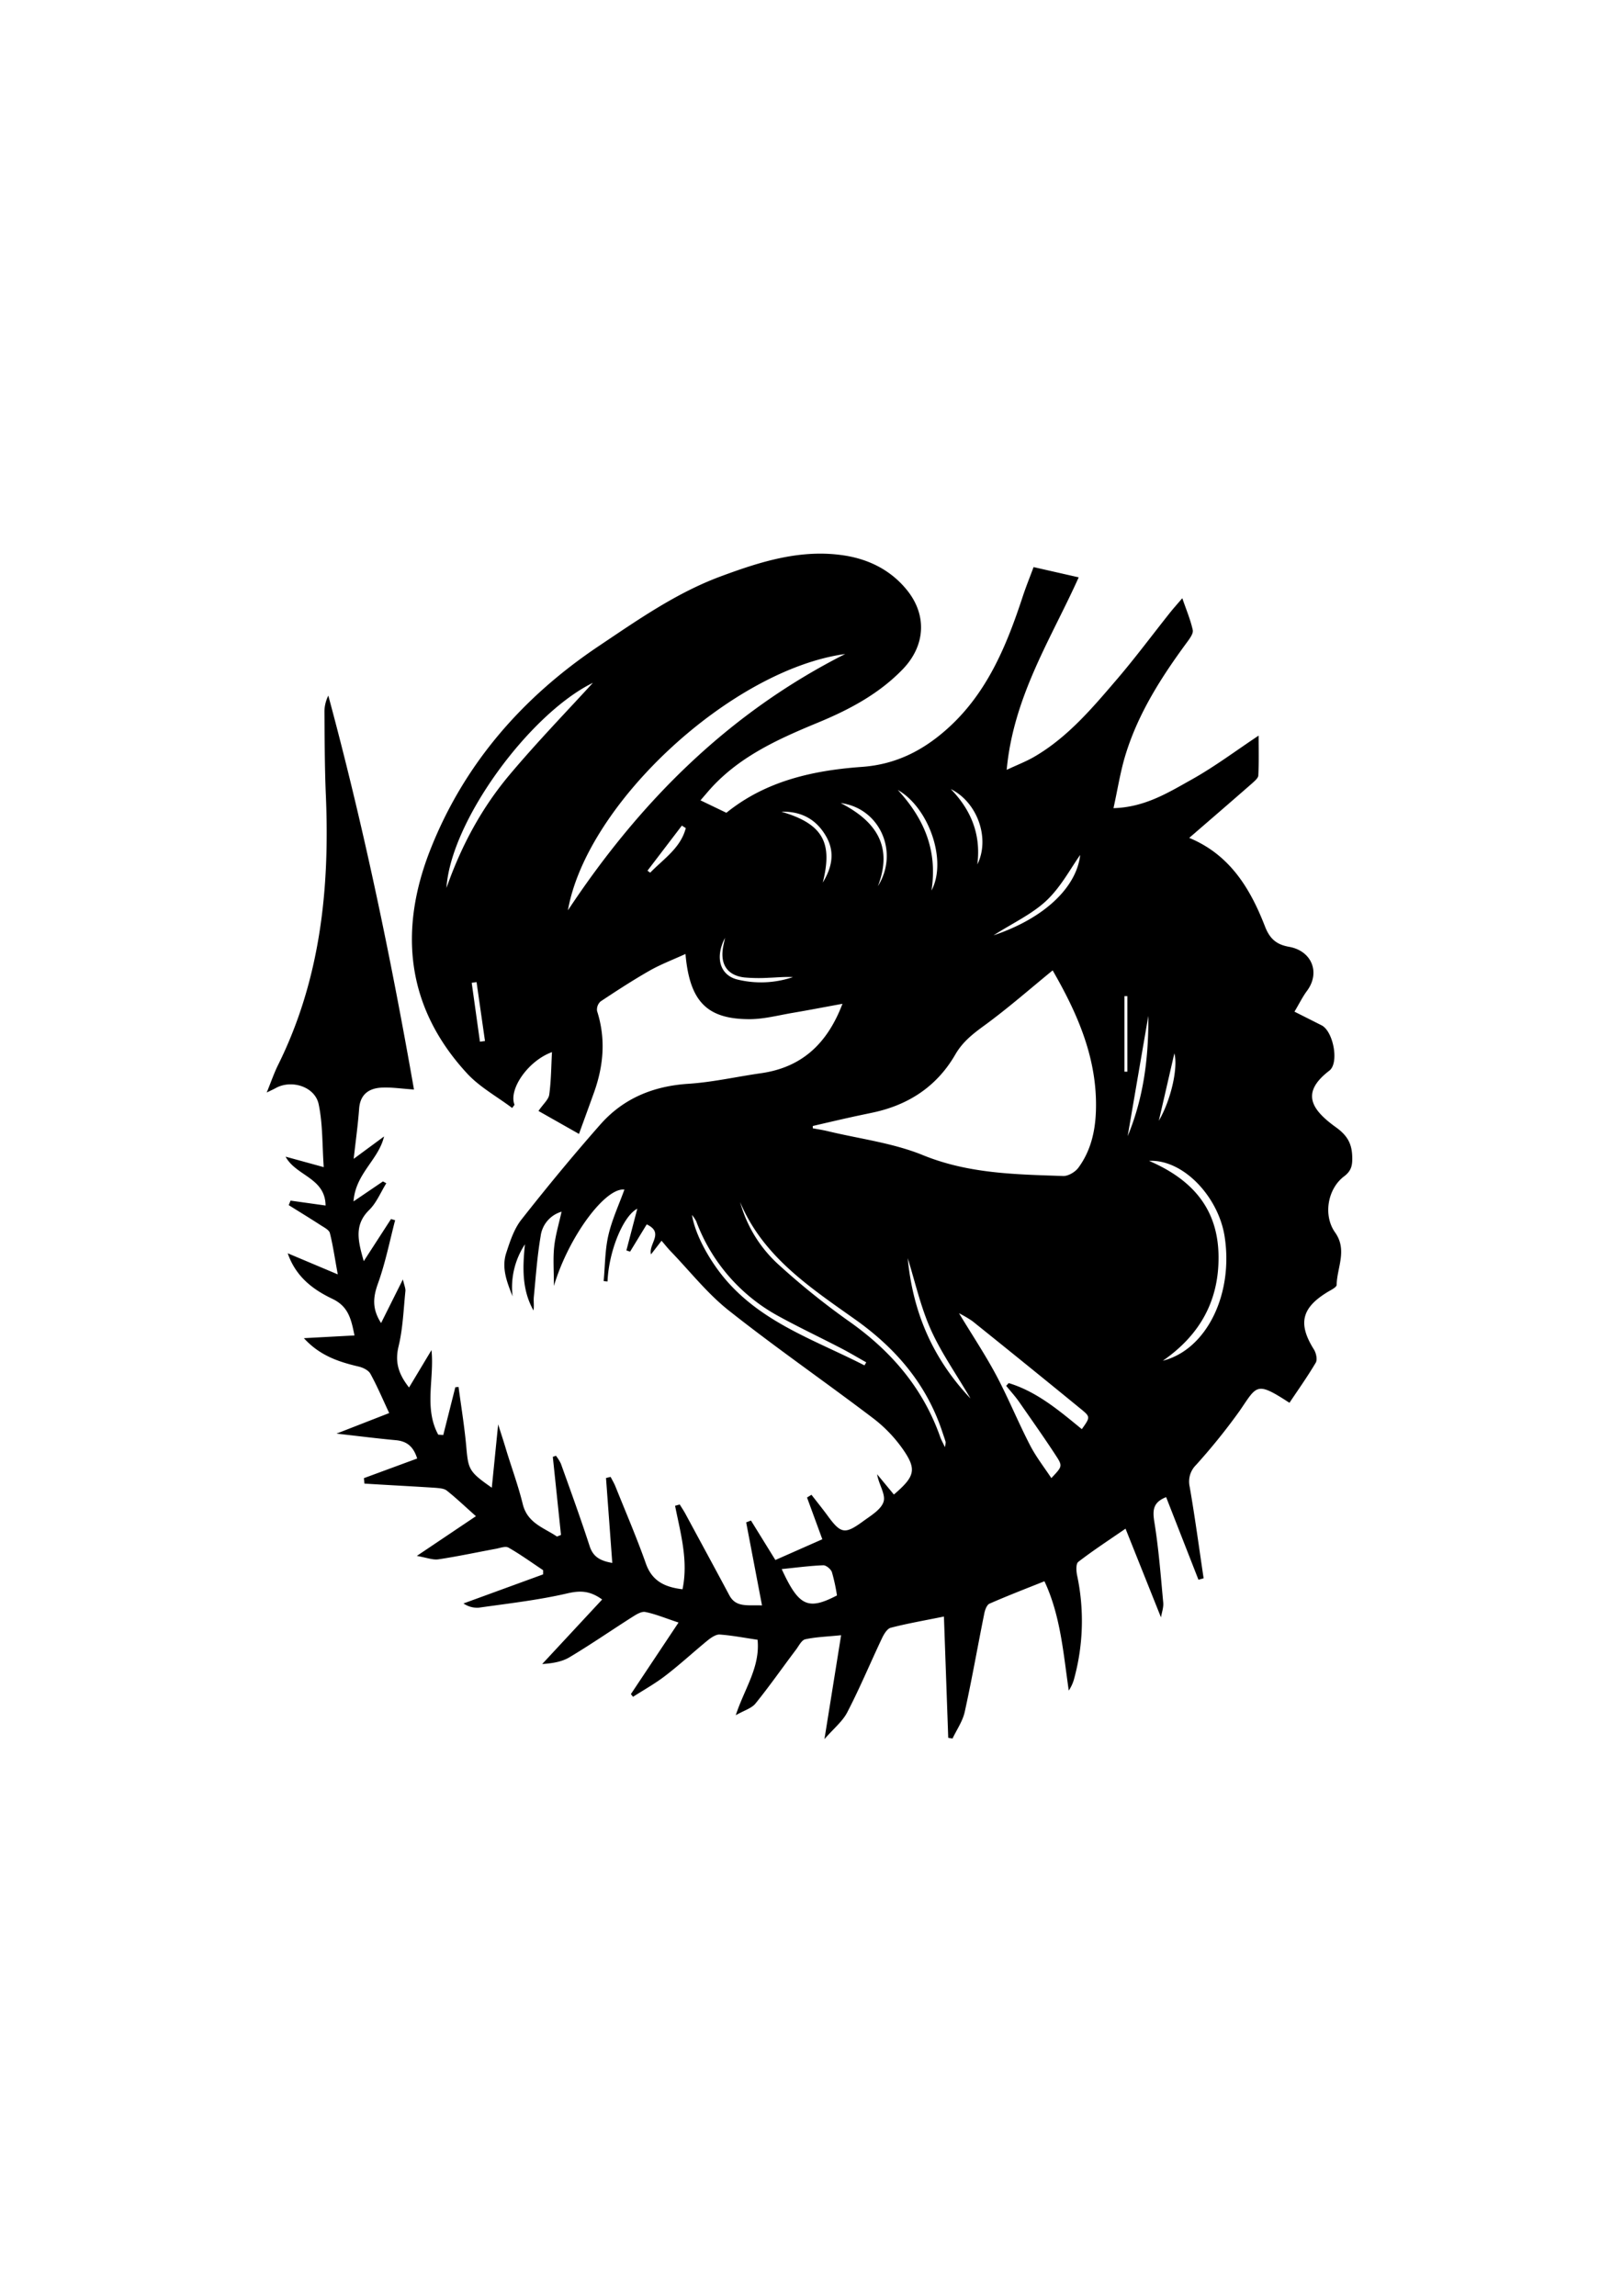 <svg id="Capa_1" data-name="Capa 1" xmlns="http://www.w3.org/2000/svg" viewBox="0 0 595.28 841.89"><title>alien</title><path d="M302.39,637.75l6.11-38.1c-5.37.54-9.35.65-13.17,1.5-1.33.3-2.32,2.39-3.34,3.75-5,6.61-9.71,13.39-14.91,19.81-1.43,1.76-4.12,2.5-7.22,4.28,3.19-9.77,9-17.61,8-27.67-4.71-.7-9.26-1.58-13.85-1.92-1.38-.1-3.07,1.06-4.28,2-5.29,4.32-10.33,9-15.73,13.13-3.71,2.87-7.87,5.16-11.82,7.71l-.78-1L248.87,595c-5-1.66-8.53-3.14-12.19-3.87-1.41-.28-3.3.91-4.72,1.81-7.72,4.9-15.25,10.12-23.1,14.8-2.85,1.7-6.4,2.24-10,2.48l22-23.67c-4.63-3.33-8.21-3.3-12.87-2.22-10.65,2.46-21.59,3.69-32.44,5.23A8.78,8.78,0,0,1,170,588l29.2-10.66v-1.54c-4.22-2.81-8.33-5.79-12.72-8.29-1.11-.63-3.1.18-4.66.46-7,1.29-14,2.8-21,3.85-2.08.31-4.34-.63-7.94-1.25L174.56,556c-4.23-3.76-7.34-6.74-10.71-9.4-1-.78-2.68-.86-4.06-1-8.7-.57-17.41-1-26.12-1.55l-.2-2,19.54-7.2c-1.4-4.51-3.89-6.36-7.84-6.72-6.77-.62-13.51-1.48-21.75-2.41l19.33-7.54c-2.43-5.19-4.43-9.93-6.9-14.41-.71-1.28-2.67-2.25-4.23-2.62-7.35-1.73-14.32-4-20.16-10.43l18.56-1c-1.23-6.05-2.22-10.59-8.08-13.41-7-3.34-13.4-8-16.41-16.72l18.36,7.74c-1.14-6.2-1.78-10.74-2.9-15.16-.28-1.12-2-2-3.17-2.75-3.94-2.55-7.94-5-11.92-7.48l.67-1.66,12.85,1.8c-.13-10.2-10.79-10.79-14.68-17.92l14,3.84c-.57-8.13-.33-15.79-1.86-23.07-1.37-6.49-10-9.15-15.79-5.9-.68.38-1.39.69-3.26,1.61,1.67-4.09,2.71-7.18,4.15-10.08,15.51-31.24,19-64.57,17.54-98.83-.44-10.31-.44-20.65-.52-31a13.41,13.41,0,0,1,1.42-5.64c12.88,47.65,22.89,95.79,31.42,144.45-4.51-.29-8.28-.9-12-.69-4.6.27-7.74,2.51-8.12,7.72-.42,5.74-1.21,11.44-2,18.39l11.14-8.21c-2,8.58-10.47,13.59-11.2,23.82l10.8-7.33,1.23.67c-2.05,3.3-3.58,7.15-6.27,9.79-5.56,5.46-4.16,11.27-2,18.78l10-15.45,1.5.44c-2,7.72-3.57,15.62-6.26,23.11-1.77,4.93-2.35,9.21,1.11,14.6l8-16c.52,2.23,1,3.26.93,4.22-.7,6.79-.92,13.71-2.51,20.3-1.36,5.65-.18,10,3.84,15.11l8.23-13.71c1.1,10.44-2.83,21.24,2.47,31l1.85.13L167,508.72l1.18-.11c1,7.37,2.2,14.73,2.86,22.13.72,8.12,1,9,9.34,14.81l2.33-23.22c1.29,4.06,2.19,6.8,3,9.55,2,6.52,4.38,13,6,19.59,1.7,7.12,7.77,8.73,12.57,12l1.48-.59-3-28.64,1.14-.4a15.52,15.52,0,0,1,1.82,2.9c3.58,10,7.24,20.05,10.53,30.19,1.28,4,3.87,5.43,8.32,6.21L222.27,542l1.69-.41c.59,1.16,1.27,2.28,1.76,3.49,3.78,9.42,7.8,18.75,11.18,28.31,2.31,6.53,7.06,8.64,13.43,9.41,2.19-10.49-.72-20.53-2.73-30.62l1.71-.47c.69,1.13,1.44,2.23,2.07,3.39,5.39,10,10.79,19.9,16.11,29.88,2.43,4.56,6.59,3.55,12,3.74l-5.81-30.45,1.76-.68,8.95,14.48,17.22-7.61L296,549.15l1.63-1c1.92,2.48,3.9,4.92,5.75,7.44,5,6.87,6.41,7.22,13.18,2.28,2.86-2.09,6.68-4.33,7.53-7.24.79-2.69-1.82-6.37-2.38-10l6.15,7.43c7.63-6.54,8.43-9.1,3.53-16.28A51.36,51.36,0,0,0,320.13,520c-17.5-13.29-35.61-25.8-52.83-39.43-7.89-6.24-14.26-14.4-21.3-21.7-1.13-1.17-2.13-2.46-3.36-3.88l-3.87,5c-1-3.9,5-7.9-1.57-11l-6.1,10-1.35-.46,4-15.29c-5.2,2.65-10.5,15.68-10.92,26.69l-1.42-.13c.52-5.61.47-11.34,1.72-16.78,1.32-5.74,3.87-11.2,5.89-16.79-7-.83-20.47,17.26-25.86,35.35,0-5.56-.36-10,.1-14.33s1.72-8.39,2.71-12.91a10.75,10.75,0,0,0-7.68,9c-1.25,7.34-1.77,14.8-2.49,22.22-.16,1.63.15,3.3-.13,5-4.3-7.63-4-15.84-3.13-24.26A28.61,28.61,0,0,0,188,475.39c-2-5.12-4.15-10.34-2.32-15.93,1.38-4.23,2.85-8.77,5.53-12.18,9.35-11.9,19-23.59,29-34.94,8.43-9.55,19.38-14.06,32.22-14.9,8.94-.58,17.78-2.61,26.68-3.88C294,391.44,303.4,382.83,309,368.1c-6.43,1.18-12.35,2.32-18.29,3.33-5.24.89-10.51,2.3-15.76,2.31-15.6,0-22-6.4-23.53-23.91-4.66,2.13-9,3.77-13.06,6.06-6.19,3.53-12.17,7.42-18.1,11.36a4,4,0,0,0-1.27,3.5c3.26,10.14,2.4,20.06-1.13,29.9-1.83,5.11-3.7,10.21-5.5,15.17l-14.86-8.42c1.79-2.61,3.7-4.19,3.95-6,.7-5.06.71-10.22,1-15.58-8.79,3.2-16,13.67-13.74,19.32l-.86,1.17c-5.59-4.22-12-7.7-16.64-12.78-22.28-24.23-25-52.41-13.38-81.92,12.38-31.41,33.79-55.94,61.84-74.73,14.27-9.56,28.33-19.44,44.58-25.48C279,205.92,294,201.17,310,203.75c8.94,1.44,16.85,5.47,22.63,12.61,7.49,9.24,6.76,20.43-1.47,29-8.85,9.2-19.9,15-31.5,19.77-14.86,6.15-29.39,12.75-40.16,25.36l-2.58,3,9.5,4.57c14.51-11.75,31.92-15.56,49.78-16.84,12.64-.91,22.68-6.21,31.58-14.27,14.35-13,21.43-30.24,27.31-48.12,1.29-3.92,2.86-7.74,4-10.87l16.55,3.76c-9.95,22.2-23.93,43.57-26.41,70.59,3.85-1.81,7.14-3.06,10.14-4.81,12.33-7.18,21.39-18,30.47-28.6,6.7-7.85,12.87-16.16,19.3-24.24,1.33-1.67,2.77-3.26,4.5-5.29,1.45,4.23,3,7.87,3.83,11.65.28,1.23-1,3-1.93,4.27-9.44,12.8-18,26.12-22.71,41.44-1.89,6.12-2.86,12.53-4.43,19.63,11.51-.32,20.09-5.7,28.63-10.47s16.4-10.69,24.6-16.13c0,4.63.14,9.63-.11,14.61-.05,1-1.44,2.12-2.4,3-7.5,6.56-15.05,13.07-22.94,19.89,15.06,6.25,22.46,18.76,27.82,32.56,1.82,4.68,4.4,6.6,8.82,7.39,8.37,1.5,11.51,9.5,6.54,16.17-1.57,2.11-2.74,4.52-4.58,7.61,3.56,1.78,6.74,3.39,9.93,5,4.31,2.15,6.55,13.82,2.85,16.64-10.45,8-6.76,14.15,2.41,20.74,4.3,3.09,5.87,6.1,6,10.86.08,3-.24,5.08-3,7.16-6.08,4.59-7.71,14.32-3.3,20.55,4.6,6.5.7,12.84.58,19.23,0,.9-2.1,1.88-3.33,2.63-9.6,5.84-10.91,11.65-5,21.08.81,1.29,1.33,3.7.67,4.82-3,5.07-6.4,9.86-9.65,14.72-12.3-8-11.83-6.41-18.3,3a224.82,224.82,0,0,1-16,19.84,8.55,8.55,0,0,0-2.28,8c1.93,11.13,3.43,22.34,5.1,33.51l-1.89.54-11.86-30.3c-4.81,1.92-5,4.73-4.34,9,1.6,9.82,2.36,19.78,3.28,29.71.16,1.74-.53,3.57-.83,5.39l-13-32.53c-6.31,4.35-12,8.05-17.33,12.18-.9.69-.77,3.31-.44,4.9a80.25,80.25,0,0,1-1,37.63,14.52,14.52,0,0,1-2.05,4.65c-2-13.66-3-27.46-8.92-40.08-7,2.8-13.63,5.35-20.13,8.21-1,.43-1.66,2.25-1.92,3.54-2.43,12-4.54,24.16-7.19,36.15-.75,3.42-2.94,6.53-4.47,9.78l-1.58-.27-1.58-44.47c-7.53,1.53-13.58,2.57-19.5,4.11-1.31.34-2.48,2.3-3.18,3.77-4.27,9-8.1,18.22-12.68,27.05C309.19,631.12,305.82,633.81,302.39,637.75Zm-4.28-224.84v.84c1.88.36,3.77.64,5.62,1.09,11.64,2.8,23.81,4.29,34.77,8.76,16.75,6.83,34,7.06,51.46,7.65,1.85.06,4.39-1.46,5.54-3,4.47-6.06,6.17-13.09,6.45-20.61.72-19.53-7-36.4-15.86-51.79-8.11,6.61-16.28,13.8-25,20.17-4.23,3.08-8,6-10.7,10.67-6.7,11.61-17,18.42-30,21.24-2.76.6-5.54,1.15-8.3,1.77C307.42,410.73,302.77,411.83,298.11,412.91ZM310,239.83c-41.69,5.74-94.83,54.76-101.7,94C234.86,293.71,267.45,261.34,310,239.83Zm86.77,284.28c3.1-4.36,3.22-4.52-.22-7.33q-19.89-16.27-39.93-32.34a42.7,42.7,0,0,0-4.88-2.86c5,8.26,9.71,15.33,13.68,22.79,4.44,8.35,8,17.16,12.36,25.58,2.15,4.19,5.12,8,7.83,12.08,4-4.23,4.2-4.37,1.71-8.19-4.35-6.69-9-13.22-13.53-19.76-1.45-2.06-3.16-3.93-4.75-5.89l.94-1C380.4,510.37,388.56,517.35,396.82,524.11ZM217.46,250.4c-23.12,11.3-52.16,50.61-53.71,75.23C169.34,309.71,176.9,296,187,284S208.06,260.69,217.46,250.4ZM426.5,499c16.1-4.1,26-24.53,22.64-45.71-2.33-14.53-15.2-28.22-27.69-27.59,16.25,7,25.26,17.88,25.48,34.82C447.15,477.08,440,489.65,426.5,499ZM286.71,575.4c6.28,13.65,9.63,15.2,20.27,9.66a66.86,66.86,0,0,0-1.85-8.53c-.38-1.12-2.13-2.57-3.2-2.53C297,574.19,292.13,574.85,286.71,575.4Zm59.87-44.74a7.77,7.77,0,0,0,.26-1.89c-.38-1.27-.83-2.52-1.25-3.79-5.79-17.45-17.06-30.56-31.87-41.08-16.61-11.8-33.88-23.07-42.26-43.09A48.24,48.24,0,0,0,286,464.14a269.21,269.21,0,0,0,25.26,20.3c15.45,10.85,27.16,24.39,33.52,42.32C345.13,527.84,345.71,528.84,346.57,530.66Zm-29.5-30,.64-1.07c-3.08-1.74-6.12-3.56-9.26-5.19-7.53-3.91-15.21-7.54-22.65-11.61a65.67,65.67,0,0,1-30.47-35,16.06,16.06,0,0,0-1.52-2.26c1.1,7.34,6.8,17.54,13.11,24.62C280.59,485.5,299.64,491.74,317.07,500.7Zm38.81,12.06c-5.35-9.13-10.77-16.8-14.52-25.21s-5.7-17.38-8.44-26.11C334.78,480.73,341.71,497.73,355.88,512.77Zm57.71-96.07c5.86-14.07,7.72-28.91,7.58-44.12ZM364.4,343c19-6.38,30.48-17.83,31.79-29.48-3.45,4.82-7,11.63-12.26,16.63S371.59,338.42,364.4,343Zm-22.74-16.45c5.83-11-1-30.4-12.37-36.87C338.6,299.85,344,311.38,341.65,326.58Zm-55.15-28.9c16.11,4.62,18.73,12.11,15.27,26,3.22-5.3,4.59-10.83,1.37-16.68C299.55,300.5,293.91,297.41,286.5,297.68ZM322,324.95c7.88-12.53.64-28.63-13.66-30.46C321,301,327.71,310.09,322,324.95Zm36.49-8c4.67-9.41.1-22.71-9.77-27.6C356.21,297.05,359.85,306.06,358.47,316.95Zm-92.55,26.92c-3.78,7.25-1.87,13.63,4.32,15.28a36.47,36.47,0,0,0,20.57-.84c-3-.17-5.93.15-8.89.25a60.32,60.32,0,0,1-8.93-.12c-5.94-.7-8.71-4.47-7.91-10.34C265.22,347,265.5,346,265.92,343.87Zm-14.39-40.19-1.46-.92-12.61,16.53,1,.73C243.33,315,249.64,311,251.53,303.68ZM412.43,393h1.06V365.29h-1.06Zm12.6,18c4.59-7.86,7.1-19.67,5.7-24.74Zm-249-29,1.85-.25-3.09-21.61-1.78.26Z"/></svg>